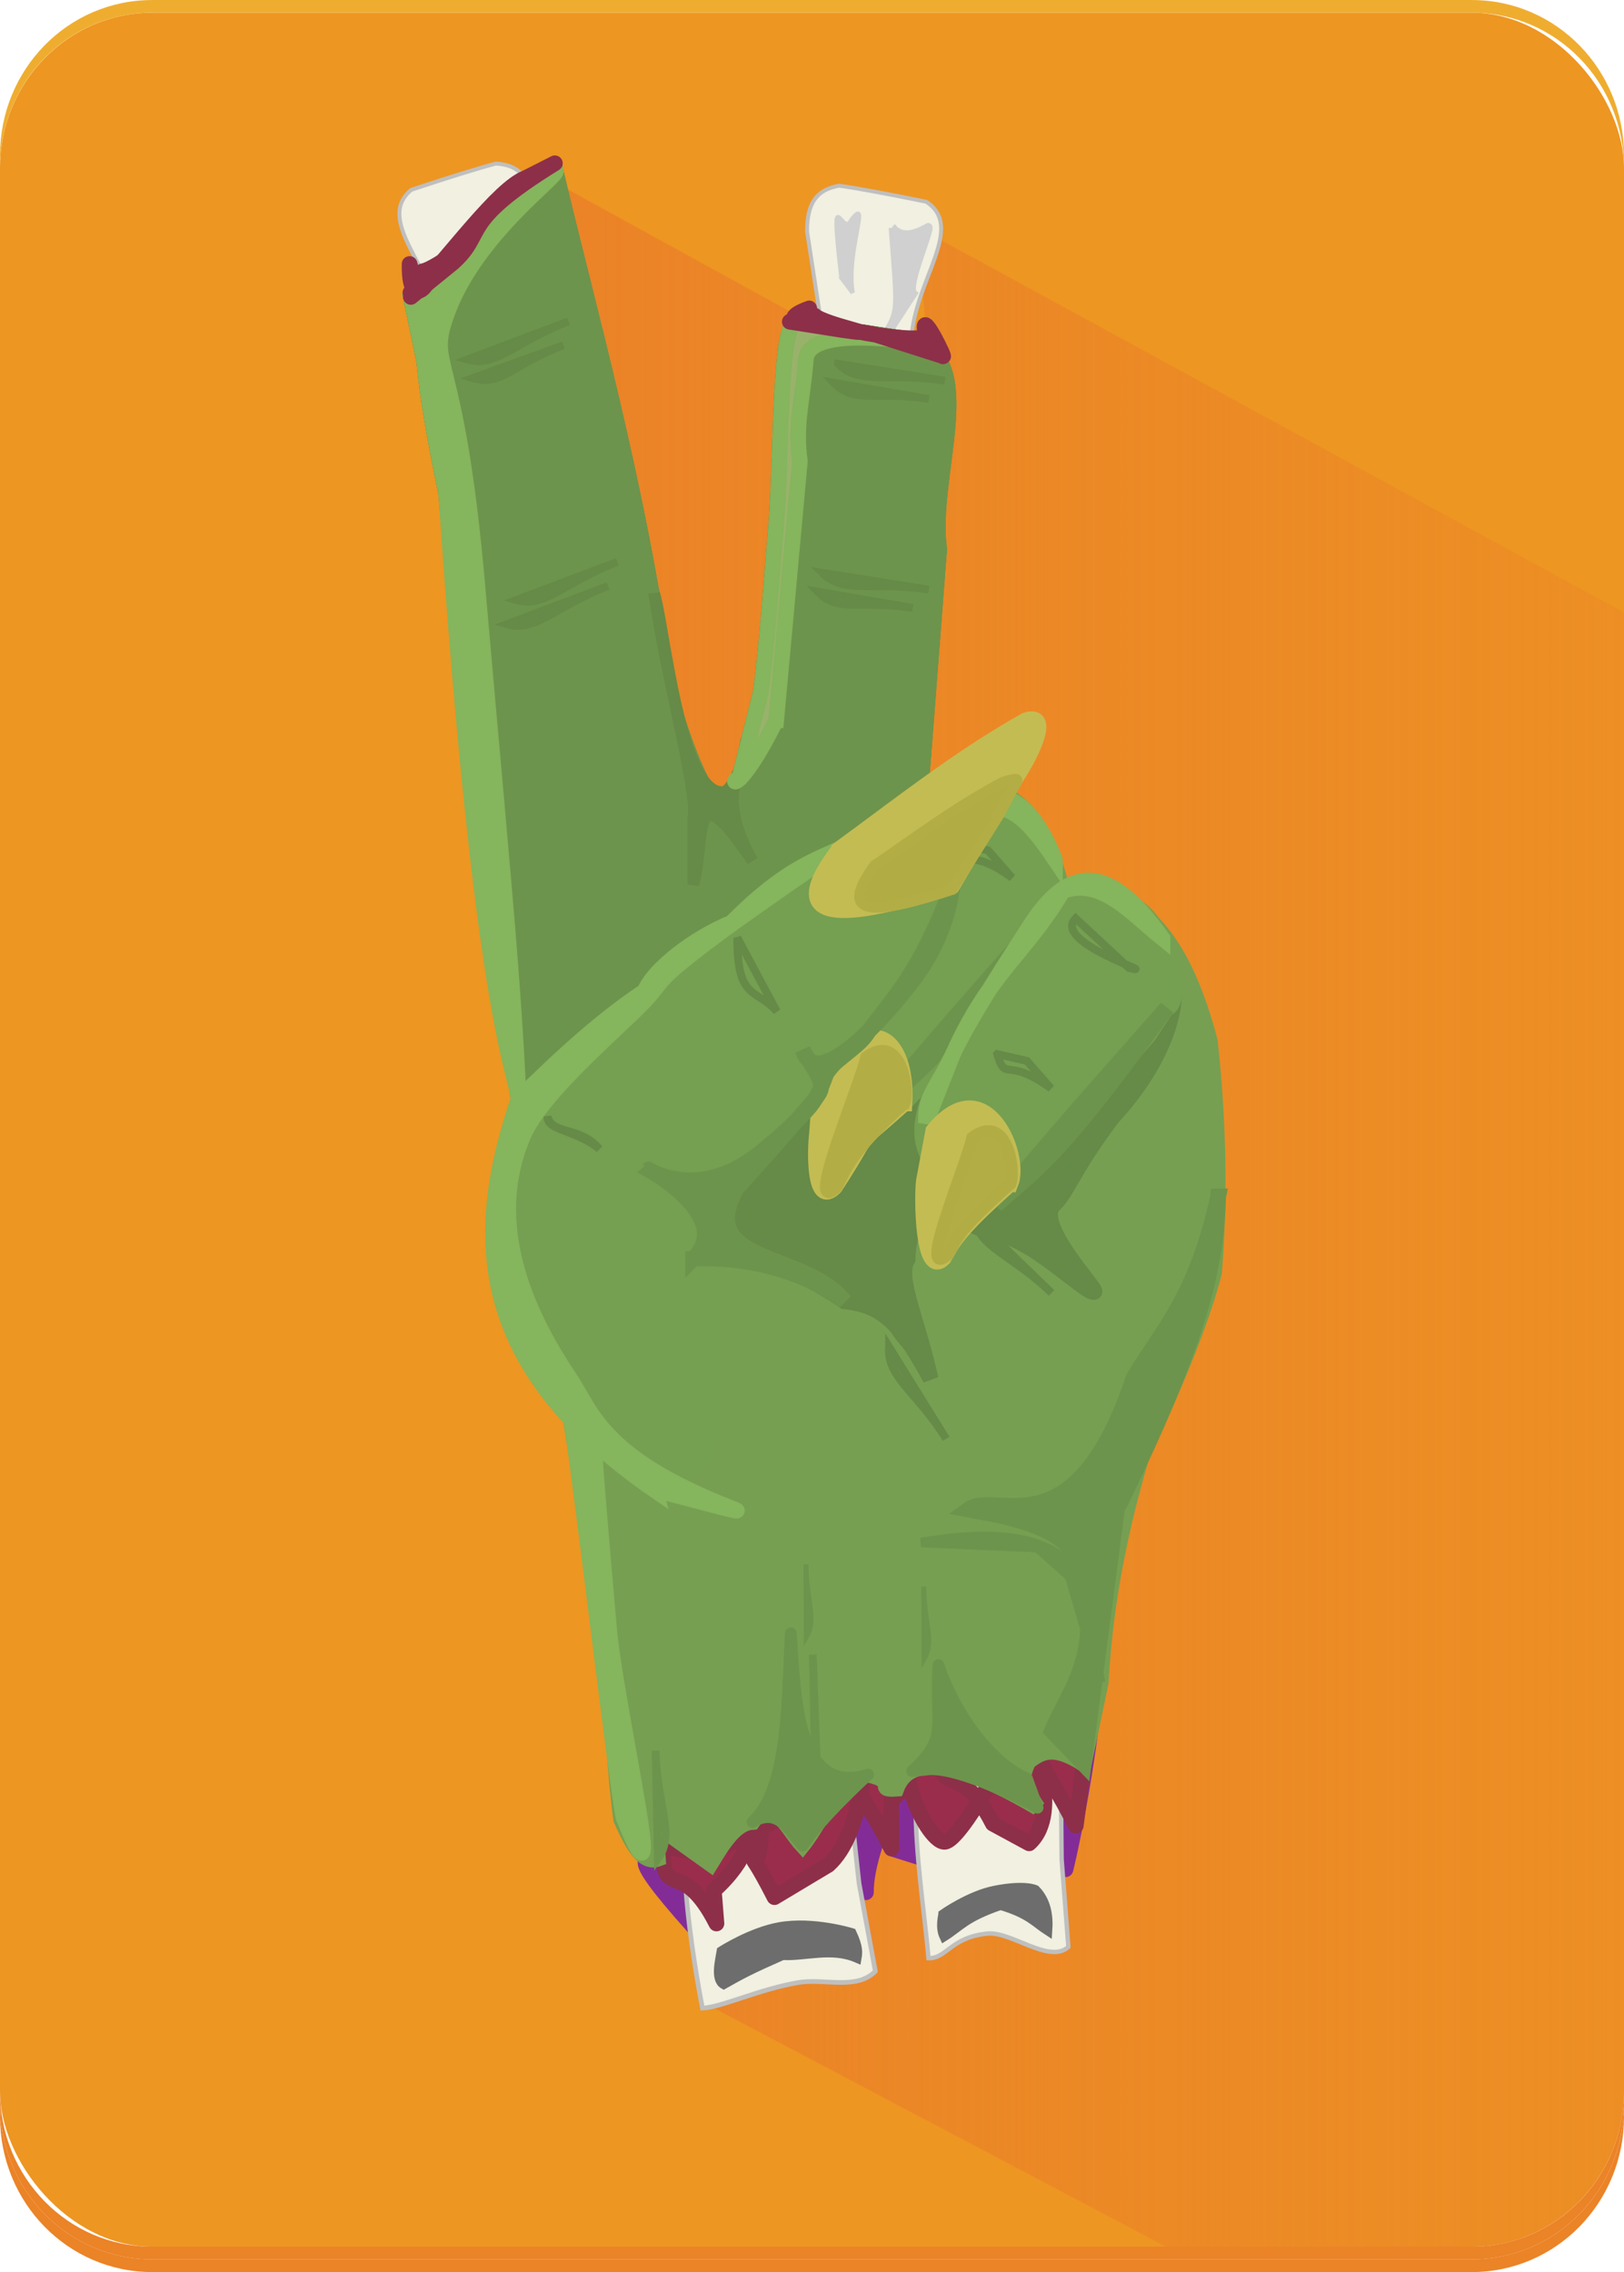 <?xml version="1.0" encoding="UTF-8" standalone="no"?>
<!-- Created with Inkscape (http://www.inkscape.org/) -->

<svg
   xmlns:dc="http://purl.org/dc/elements/1.1/"
   xmlns:cc="http://creativecommons.org/ns#"
   xmlns:rdf="http://www.w3.org/1999/02/22-rdf-syntax-ns#"
   xmlns:svg="http://www.w3.org/2000/svg"
   xmlns="http://www.w3.org/2000/svg"
   xmlns:xlink="http://www.w3.org/1999/xlink"
   xmlns:sodipodi="http://sodipodi.sourceforge.net/DTD/sodipodi-0.dtd"
   xmlns:inkscape="http://www.inkscape.org/namespaces/inkscape"
   width="36.124mm"
   height="50.518mm"
   viewBox="0 0 128 179"
   id="svg2"
   version="1.1"
   inkscape:version="0.91 r13725"
   sodipodi:docname="oranger_hand.svg">
  <defs
     id="defs4">
    <linearGradient
       inkscape:collect="always"
       xlink:href="#linearGradient8286"
       id="linearGradient8288"
       x1="74.758"
       y1="118.36"
       x2="212.242"
       y2="118.36"
       gradientUnits="userSpaceOnUse"
       gradientTransform="translate(220.714,293.217)" />
    <linearGradient
       inkscape:collect="always"
       id="linearGradient8286">
      <stop
         style="stop-color:#eb8327;stop-opacity:1;"
         offset="0"
         id="stop8282" />
      <stop
         style="stop-color:#eb8327;stop-opacity:0;"
         offset="1"
         id="stop8284" />
    </linearGradient>
  </defs>
  <sodipodi:namedview
     id="base"
     pagecolor="#ffffff"
     bordercolor="#666666"
     borderopacity="1.0"
     inkscape:pageopacity="0.0"
     inkscape:pageshadow="2"
     inkscape:zoom="1.4"
     inkscape:cx="-10.09132"
     inkscape:cy="223.98617"
     inkscape:document-units="px"
     inkscape:current-layer="layer1"
     showgrid="false"
     fit-margin-top="0"
     fit-margin-left="0"
     fit-margin-right="0"
     fit-margin-bottom="0"
     inkscape:window-width="1920"
     inkscape:window-height="1017"
     inkscape:window-x="1912"
     inkscape:window-y="-8"
     inkscape:window-maximized="1" />
  <g
     inkscape:label="Layer 1"
     inkscape:groupmode="layer"
     id="layer1"
     transform="translate(-252.714,-300.219)">
    <rect
       style="display:inline;fill:#ed9622;fill-opacity:1;stroke:none;stroke-width:0.186;stroke-linecap:round;stroke-linejoin:round;stroke-miterlimit:4;stroke-dasharray:none;stroke-opacity:1"
       id="rect7840"
       width="128"
       height="176"
       x="252.714"
       y="301.218"
       ry="12.249"
       rx="12" />
    <path
       style="display:inline;fill:#efad30;fill-opacity:1;stroke:none;stroke-width:0.186;stroke-linecap:round;stroke-linejoin:round;stroke-miterlimit:4;stroke-dasharray:none;stroke-opacity:1"
       d="m 264.714,300.219 c -6.648,0 -12,5.462 -12,12.248 l 0,1 c 0,-6.786 5.352,-12.25 12,-12.25 l 104,0 c 6.648,0 12,5.464 12,12.25 l 0,-1 c 0,-6.786 -5.352,-12.248 -12,-12.248 z"
       id="rect7842"
       inkscape:connector-curvature="0" />
    <path
       style="display:inline;fill:#eb8327;fill-opacity:1;stroke:none;stroke-width:0.186;stroke-linecap:round;stroke-linejoin:round;stroke-miterlimit:4;stroke-dasharray:none;stroke-opacity:1"
       d="m 252.714,464.969 0,1 c 0,6.786 5.352,12.25 12,12.25 l 104,0 c 6.648,0 12,-5.464 12,-12.25 l 0,-1 c 0,6.786 -5.352,12.248 -12,12.248 l -104,0 c -6.648,0 -12,-5.462 -12,-12.248 z"
       id="rect7849"
       inkscape:connector-curvature="0" />
    <path
       id="path7870"
       d="m 252.714,465.969 0,1 c 0,6.786 5.352,12.25 12,12.25 l 104,0 c 6.648,0 12,-5.464 12,-12.25 l 0,-1 c 0,6.786 -5.352,12.248 -12,12.248 l -104,0 c -6.648,0 -12,-5.462 -12,-12.248 z"
       style="display:inline;fill:#eb8327;fill-opacity:1;stroke:none;stroke-width:0.186;stroke-linecap:round;stroke-linejoin:round;stroke-miterlimit:4;stroke-dasharray:none;stroke-opacity:1"
       inkscape:connector-curvature="0" />
    <path
       style="display:inline;fill:url(#linearGradient8288);fill-opacity:1;stroke:none;stroke-width:0.649;stroke-linecap:butt;stroke-linejoin:miter;stroke-miterlimit:4;stroke-dasharray:none;stroke-opacity:1"
       d="m 295.472,314.047 12.816,144.004 36.324,19.166 24.102,0 c 6.648,0 12,-5.462 12,-12.248 l 0,-116.502 -55.725,-30.363 1.137,12.781 z"
       id="path1504-7-5-5"
       inkscape:connector-curvature="0" />
    <g
       style="display:inline"
       transform="matrix(1.237,0,0,1.237,234.554,295.853)"
       id="g1590-8">
      <path
         sodipodi:nodetypes="ccccc"
         inkscape:connector-curvature="0"
         id="path1276-1-9-6-7-0-0-1"
         d="m 56.601,121.91 c -2.292,-4.499 -1.28,-0.711 -1.208,-4.774 0.22,0.663 13.879,4.495 14.372,2.796 0.486,-0.473 -10.905,2.909 -10.872,6.335 -4.926,-5.517 -2.529,-4.003 -2.291,-4.357 z"
         style="fill:#832c98;fill-opacity:1;stroke:#832c98;stroke-width:1px;stroke-linecap:butt;stroke-linejoin:round;stroke-opacity:1" />
      <path
         sodipodi:nodetypes="ccccc"
         inkscape:connector-curvature="0"
         id="path1276-1-9-6-7-4-1-7"
         d="m 80.111,116.803 c -2.292,-4.499 -1.768,5.743 -1.696,1.679 0.22,0.663 5.252,-4.904 5.745,-6.603 0.486,-0.473 -0.693,7.041 -1.589,10.7 z"
         style="fill:#832c98;fill-opacity:1;stroke:#832c98;stroke-width:1px;stroke-linecap:butt;stroke-linejoin:round;stroke-opacity:1" />
      <path
         sodipodi:nodetypes="ccccc"
         inkscape:connector-curvature="0"
         id="path1276-1-9-6-7-6-9-9"
         d="m 71.487,121.255 c -2.292,-4.499 -1.914,-2.064 -1.842,-6.128 0.22,0.663 5.926,0.482 6.419,-1.217 0.486,-0.473 -1.565,4.879 -1.533,8.305 z"
         style="fill:#832c98;fill-opacity:1;stroke:#832c98;stroke-width:1px;stroke-linecap:butt;stroke-linejoin:round;stroke-opacity:1" />
      <path
         sodipodi:nodetypes="ccccc"
         inkscape:connector-curvature="0"
         id="path1276-1-9-6-7-7-8"
         d="m 68.561,121.915 c -2.292,-4.499 -1.914,-2.064 -1.842,-6.128 0.22,0.663 5.926,0.482 6.419,-1.217 0.486,-0.473 -3.317,6.046 -3.284,9.473 z"
         style="fill:#832c98;fill-opacity:1;stroke:#832c98;stroke-width:1px;stroke-linecap:butt;stroke-linejoin:round;stroke-opacity:1" />
      <path
         style="fill:#f1f0e1;fill-opacity:1;stroke:#f1f0e1;stroke-width:0.5;stroke-linecap:butt;stroke-linejoin:miter;stroke-miterlimit:4;stroke-dasharray:none;stroke-opacity:1"
         d="m 69.278,128.236 -0.836,-4.929 c -0.235,-2.125 -0.806,-9.805 -1.961,-9.88 -1.082,0.285 -3.115,1.64 -5.695,2.496 -2.317,1.93 -1.047,10.644 -0.394,14.387 1.033,-0.065 2.847,-1.046 4.914,-1.438 1.352,-0.256 2.989,0.448 3.972,-0.635 z"
         id="path1440-6-34"
         inkscape:connector-curvature="0"
         sodipodi:nodetypes="cccccsc" />
      <path
         sodipodi:nodetypes="cccccsc"
         inkscape:connector-curvature="0"
         id="path1242-0-2-5-45"
         d="m 70.456,129.077 -1.036,-5.581 c -0.291,-2.407 -0.999,-11.101 -2.432,-11.186 -1.341,0.323 -3.862,1.857 -7.062,2.826 -2.873,2.185 -1.299,12.052 -0.489,16.289 1.281,-0.073 3.531,-1.184 6.094,-1.628 1.676,-0.29 3.707,0.507 4.925,-0.719 z"
         style="fill:#f1f0e1;fill-opacity:1;stroke:#bfbfbf;stroke-width:0.296;stroke-linecap:butt;stroke-linejoin:miter;stroke-miterlimit:4;stroke-dasharray:none;stroke-opacity:1" />
      <path
         sodipodi:nodetypes="ccccc"
         inkscape:connector-curvature="0"
         id="path1276-1-9-2-1"
         d="m 60.33,126.033 c -2.292,-4.499 -3.482,-1.117 -3.41,-5.18 0.22,0.663 4.43,0.993 4.922,-0.705 0.954,-0.161 0.498,1.828 -1.679,3.782 z"
         style="fill:#9a2d4c;fill-opacity:1;stroke:#8d2f49;stroke-width:1px;stroke-linecap:butt;stroke-linejoin:round;stroke-opacity:1" />
      <path
         sodipodi:nodetypes="ccccc"
         inkscape:connector-curvature="0"
         id="path1276-1-9-3-2-82"
         d="m 64.027,124.355 c -2.292,-4.499 -0.911,-0.35 -0.839,-4.413 0.169,0.258 5.243,-4.102 5.871,-4.718 0.954,-0.161 0.581,5.118 -1.595,7.072 z"
         style="fill:#9a2d4c;fill-opacity:1;stroke:#8d2f49;stroke-width:1px;stroke-linecap:butt;stroke-linejoin:round;stroke-opacity:1" />
      <path
         sodipodi:nodetypes="cccccsc"
         inkscape:connector-curvature="0"
         id="path1242-0-2-2-4-8"
         d="m 82.754,127.523 -0.43,-5.58 c -0.046,-2.393 0.093,-11.012 -1.18,-11.212 -1.228,0.209 -3.619,1.513 -6.566,2.206 -2.764,1.917 -1.084,11.067 -0.736,15.306 1.152,0.033 1.424,-1.34 3.755,-1.568 1.525,-0.149 3.959,1.957 5.157,0.848 z"
         style="fill:#f1f0e1;fill-opacity:1;stroke:#bfbfbf;stroke-width:0.279;stroke-linecap:butt;stroke-linejoin:miter;stroke-miterlimit:4;stroke-dasharray:none;stroke-opacity:1" />
      <path
         sodipodi:nodetypes="ccccc"
         inkscape:connector-curvature="0"
         id="path1276-1-9-6-0-9"
         d="m 71.487,121.255 c -2.292,-4.499 -1.95,-1.992 -1.878,-6.056 0.22,0.663 4.43,0.993 4.922,-0.705 0.954,-0.161 -0.888,1.755 -3.065,3.709 z"
         style="fill:#9a2d4c;fill-opacity:1;stroke:#8d2f49;stroke-width:1px;stroke-linecap:butt;stroke-linejoin:round;stroke-opacity:1" />
      <path
         sodipodi:nodetypes="ccsccc"
         inkscape:connector-curvature="0"
         id="path1276-1-9-7-2-2"
         d="m 77.941,119.674 c -2.292,-4.499 -3.482,-1.117 -3.41,-5.18 -4.097,-0.641 -0.891,6.448 0.354,6.335 1.034,-0.094 4.345,-6.269 4.569,-7.04 0.954,-0.161 2.979,5.184 0.802,7.138 z"
         style="fill:#9a2d4c;fill-opacity:1;stroke:#8d2f49;stroke-width:1px;stroke-linecap:butt;stroke-linejoin:round;stroke-opacity:1" />
      <path
         sodipodi:nodetypes="ccccc"
         inkscape:connector-curvature="0"
         id="path1276-1-9-6-6-6-75"
         d="m 83.226,119.799 c -2.292,-4.499 -2.388,-3.087 -2.316,-7.15 0.22,0.663 1.803,3.182 2.296,1.483 0.954,-0.161 -1.97,-6.48 0.523,1.749 z"
         style="fill:#9a2d4c;fill-opacity:1;stroke:#8d2f49;stroke-width:1px;stroke-linecap:butt;stroke-linejoin:round;stroke-opacity:1" />
      <path
         sodipodi:nodetypes="cccccc"
         inkscape:connector-curvature="0"
         id="path1242-0-1-0"
         d="m 48.454,22.357 0.196,-5.755 c -0.235,-2.125 -1.219,-2.582 -2.374,-2.656 -1.082,0.285 -2.805,0.815 -5.386,1.67 -2.317,1.93 1.326,4.865 1.979,8.608 1.709,-0.107 3.099,0.872 5.584,-1.867 z"
         style="fill:#f1f0e1;fill-opacity:1;stroke:#bfbfbf;stroke-width:0.25;stroke-linecap:butt;stroke-linejoin:miter;stroke-miterlimit:4;stroke-dasharray:none;stroke-opacity:1" />
      <path
         sodipodi:nodetypes="cccccc"
         inkscape:connector-curvature="0"
         id="path1242-6-4"
         d="M 66.981,23.966 66.105,18.274 c -0.018,-2.138 0.905,-2.708 2.043,-2.919 1.108,0.155 2.882,0.477 5.545,1.021 2.529,1.642 -0.741,4.988 -0.947,8.782 -1.71,0.096 -2.974,1.232 -5.765,-1.194 z"
         style="fill:#f1f0e1;fill-opacity:1;stroke:#bfbfbf;stroke-width:0.25;stroke-linecap:butt;stroke-linejoin:miter;stroke-miterlimit:4;stroke-dasharray:none;stroke-opacity:1" />
      <path
         sodipodi:nodetypes="ccccc"
         inkscape:connector-curvature="0"
         id="path1244-9-7"
         d="m 71.554,18.036 c 0.463,6.184 0.522,5.033 -1.026,7.808 l 2.359,-3.614 c -0.557,-0.448 1.469,-4.79 0.846,-4.195 -0.912,0.485 -1.594,0.621 -2.18,6.34e-4 z"
         style="fill:#d0d0d0;fill-opacity:1;stroke:#d0d0d0;stroke-width:0.5;stroke-linecap:butt;stroke-linejoin:miter;stroke-miterlimit:4;stroke-dasharray:none;stroke-opacity:1" />
      <path
         sodipodi:nodetypes="cccccccccccccccccccccccccsccccc"
         inkscape:connector-curvature="0"
         id="path4907-6-9"
         d="m 43.539,20.262 -2.679,2.177 0.856,4.1 c 0.197,2.117 0.576,4.425 1.395,8.408 2.238,26.926 6.546,48.909 10.513,75.547 0.114,2.871 0.212,5.725 0.633,8.903 0.67,1.506 1.364,2.868 2.344,2.512 l -0.167,-2.177 3.517,2.512 c 0.792,-1.296 1.579,-2.614 2.679,-2.679 1.295,-1.844 2.179,0.425 3.182,1.507 1.42,-1.778 3.047,-5.831 4.186,-4.521 2.022,0.459 0.336,1 1.798,0.898 1.096,-2.908 5.767,-0.699 8.997,1.209 -0.814,-1.28 -1.241,-1.621 -0.58,-2.945 0.765,-0.555 1.52,-1.125 3.517,0.167 l 1.083,-5.183 c 0.311,-5.544 1.35,-10.12 2.602,-14.41 2.555,-5.423 3.959,-9.12 4.619,-11.702 C 92.41,79.979 92.337,75.07 91.767,69.83 90.219,64.019 87.705,59.817 82.39,60.285 80.284,51.977 76.643,54.026 73.347,53.754 L 74.519,38.515 C 73.861,33.772 77.225,26.411 72.746,25.159 l -7.339,-1.094 c -1.09,0.002 -0.928,8.743 -1.257,12.763 -0.221,2.699 -0.647,8.495 -1.01,10.876 l -1.348,5.38 C 60.965,55.854 59.706,55.823 57.103,47.056 55.318,34.183 52.134,23.171 50.07,14.401 48.148,15.175 48.409,13.594 43.539,20.262 Z"
         style="fill:#769f52;fill-opacity:1;fill-rule:evenodd;stroke:#769f52;stroke-width:1px;stroke-linecap:butt;stroke-linejoin:miter;stroke-opacity:1" />
      <path
         style="fill:#668a47;fill-opacity:1;fill-rule:evenodd;stroke:#668a47;stroke-width:1px;stroke-linecap:butt;stroke-linejoin:miter;stroke-opacity:1"
         d="m 43.539,20.262 -2.679,2.177 0.856,4.1 c 0.197,2.117 0.576,4.425 1.395,8.408 2.238,26.926 0.648,11.928 4.615,38.566 4.958,7.034 15.504,-9.08 25.621,-19.76 L 74.519,38.515 C 73.861,33.772 77.225,26.411 72.746,25.159 l -7.339,-1.094 c -1.09,0.002 -0.928,8.743 -1.257,12.763 -0.221,2.699 -0.647,8.495 -1.01,10.876 l -1.348,5.38 C 60.965,55.854 59.706,55.823 57.103,47.056 55.318,34.183 52.134,23.171 50.07,14.401 48.148,15.175 48.409,13.594 43.539,20.262 Z"
         id="path4558-5-41"
         inkscape:connector-curvature="0"
         sodipodi:nodetypes="cccccccccsccccc" />
      <path
         style="fill:#6d944c;fill-opacity:1;fill-rule:evenodd;stroke:#6d944c;stroke-width:1px;stroke-linecap:butt;stroke-linejoin:miter;stroke-opacity:1"
         d="m 43.539,20.262 -2.679,2.177 0.856,4.1 c 0.197,2.117 0.576,4.425 1.395,8.408 3.402,31.223 1.193,12.06 4.615,38.566 1.321,9.682 21.64,-9.471 25.621,-19.76 L 74.519,38.515 C 73.861,33.772 77.225,26.411 72.746,25.159 l -7.339,-1.094 c -1.09,0.002 -0.928,8.743 -1.257,12.763 -0.221,2.699 -0.647,8.495 -1.01,10.876 l -1.348,5.38 C 60.965,55.854 59.706,55.823 57.103,47.056 55.318,34.183 52.134,23.171 50.07,14.401 48.148,15.175 48.409,13.594 43.539,20.262 Z"
         id="path4550-1-5"
         inkscape:connector-curvature="0"
         sodipodi:nodetypes="cccccccccsccccc" />
      <path
         sodipodi:nodetypes="cccccccsscccc"
         inkscape:connector-curvature="0"
         id="path908-0-9"
         d="m 68.49,86.409 c -3.547,-2.441 -5.204,-2.361 -7.536,-3.182 l 0.167,-9.713 7.536,-8.205 6.698,-1.005 13.899,1.507 c 0.598,0.698 0.276,4.59 -3.684,8.875 -2.47,3.254 -2.939,4.853 -3.71,5.537 -1.355,1.204 2.821,5.462 2.548,5.586 -0.49,0.224 -4.32,-3.77 -6.582,-3.706 -3.569,-1.766 -5.215,-1.65 -5.318,1.626 -0.714,1.165 0.59,3.67 1.466,7.618 C 72.015,87.718 70.874,86.656 68.49,86.409 Z"
         style="fill:#668a47;fill-opacity:1;stroke:#668a47;stroke-width:1px;stroke-linecap:butt;stroke-linejoin:miter;stroke-opacity:1" />
      <path
         sodipodi:nodetypes="ccccc"
         inkscape:connector-curvature="0"
         id="path4518-7-5"
         d="m 69.862,75.874 c 3.868,-2.831 7.736,-8.217 11.604,-12.788 0.257,-6.384 -1.538,-9.692 -7.578,-6.631 -4.576,5.13 -5.808,9.425 -8.052,13.972 z"
         style="fill:#759f51;fill-opacity:1;stroke:#759f51;stroke-width:1px;stroke-linecap:butt;stroke-linejoin:miter;stroke-opacity:1" />
      <path
         sodipodi:nodetypes="cccc"
         inkscape:connector-curvature="0"
         id="path4588-1-5-5-8-4-6-3"
         d="m 75.742,57.255 1.889,0.43 1.536,1.749 c -2.863,-2.095 -2.863,-0.326 -3.425,-2.179 z"
         style="fill:none;stroke:#668a47;stroke-width:0.5;stroke-linecap:butt;stroke-linejoin:miter;stroke-miterlimit:4;stroke-dasharray:none;stroke-opacity:1" />
      <path
         sodipodi:nodetypes="ccccssc"
         inkscape:connector-curvature="0"
         id="path1060-3-7-0"
         d="m 81.895,58.268 c -2.018,-2.987 -3.213,-3.923 -5.653,-3.014 -2.344,3.988 -4.633,5.142 -6.977,10.352 l -1.731,4.384 c -0.087,-1.704 0.674,-2.122 1.731,-4.384 1.057,-2.262 3.75,-6.369 4.848,-8.084 2.196,-3.429 5.304,-5.425 7.782,0.746 z"
         style="fill:none;stroke:#85b55c;stroke-width:1px;stroke-linecap:butt;stroke-linejoin:miter;stroke-opacity:1" />
      <path
         sodipodi:nodetypes="ccc"
         inkscape:connector-curvature="0"
         id="path1043-1-2"
         d="m 81.552,61.457 c -7.248,10.043 -8.372,10.264 -10.885,12.559 3.279,-3.948 5.851,-6.856 10.885,-12.559 z"
         style="fill:none;stroke:#6d944c;stroke-width:1px;stroke-linecap:butt;stroke-linejoin:miter;stroke-opacity:1" />
      <path
         sodipodi:nodetypes="ccccc"
         inkscape:connector-curvature="0"
         id="path4514-1-7-4-5"
         d="m 72.311,73.805 c 0.232,-4.244 -2.318,-6.358 -5.351,-1.037 l -0.225,2.998 c -0.13,1.022 -0.212,4.727 1.142,3.37 2.693,-4.117 0.787,-2.108 4.434,-5.331 z"
         style="fill:#c3bc53;fill-opacity:1;stroke:#c3bc53;stroke-width:1px;stroke-linecap:butt;stroke-linejoin:miter;stroke-opacity:1" />
      <path
         sodipodi:nodetypes="cccccccccc"
         inkscape:connector-curvature="0"
         id="path3699-7-6"
         d="M 56.433,98.466 C 44.717,90.416 44.841,82.007 47.726,73.514 c 2.679,-2.655 5.359,-5.098 8.038,-6.866 0.587,-1.416 3.156,-3.383 5.526,-4.354 3.133,-3.161 5.066,-4.638 6.866,-4.689 l 7.201,2.344 c -0.393,3.423 -2.458,6.568 -5.526,9.545 -3.303,4.374 -5.778,7.091 -8.205,9.713 -1.377,1.394 -1.042,7.925 -1.172,13.062 0.545,4.489 -1.471,5.685 -4.019,6.196 z"
         style="fill:#759f51;fill-opacity:1;stroke:none;stroke-width:1px;stroke-linecap:butt;stroke-linejoin:miter;stroke-opacity:0.984" />
      <path
         sodipodi:nodetypes="cccccc"
         inkscape:connector-curvature="0"
         id="path4516-6-4"
         d="m 89.028,67.726 c 1.658,-0.223 -0.889,-11.737 -7.561,-4.64 -3.71,4.973 -9.731,10.409 -7.578,14.209 l 2.842,3.789 c 3.067,-3.077 0.766,0.454 11.131,-11.604 z"
         style="fill:#759f51;fill-opacity:1;stroke:#759f51;stroke-width:1px;stroke-linecap:butt;stroke-linejoin:miter;stroke-opacity:1" />
      <path
         sodipodi:nodetypes="cccccssscc"
         inkscape:connector-curvature="0"
         id="path4552-3-9"
         d="m 43.539,20.262 -2.679,2.177 0.856,4.1 c 0.197,2.117 0.576,4.425 1.395,8.408 2.234,32.868 4.389,36.645 4.615,38.566 0,0 -0.128,-3.221 -0.529,-8.494 C 46.745,59.11 45.805,49.068 45.104,40.948 43.758,25.346 41.816,27.131 43.192,23.413 c 1.884,-5.09 7.361,-8.851 6.878,-9.012 -1.922,0.774 -1.661,-0.808 -6.531,5.861 z"
         style="fill:#85b55c;fill-opacity:1;fill-rule:evenodd;stroke:#85b55c;stroke-width:1px;stroke-linecap:butt;stroke-linejoin:miter;stroke-opacity:1" />
      <path
         style="fill:#6d944c;fill-opacity:1;stroke:#6d944c;stroke-width:1;stroke-linecap:butt;stroke-linejoin:miter;stroke-miterlimit:4;stroke-dasharray:none;stroke-opacity:1"
         d="m 58.856,83.698 c 2.679,-2.655 -2.856,-5.682 -2.856,-5.682 0.007,-0.01 3.081,2.066 6.988,-0.964 0.793,-0.662 1.889,-1.509 3.094,-2.815 0.603,-0.653 0.851,-1.235 1.237,-2.298 0.257,-0.708 1.896,-1.609 2.511,-2.444 1.756,-2.497 3.354,-3.726 5.526,-9.545 -0.196,1.712 -0.811,3.354 -1.76,4.94 -0.949,1.586 -6.707,8.758 -7.76,5.537 1.467,2.417 1.567,2.191 0.232,3.744 -1.335,1.554 -3.23,3.726 -4.444,5.036 -2.732,4.885 4.425,4.022 6.866,7.201 -3.25,-2.476 -7.665,-2.865 -9.634,-2.711 z"
         id="path4568-4-67"
         inkscape:connector-curvature="0"
         sodipodi:nodetypes="cccssccscsccc" />
      <path
         style="fill:#85b55c;fill-opacity:1;stroke:#85b55c;stroke-width:1px;stroke-linecap:butt;stroke-linejoin:miter;stroke-opacity:1"
         d="m 56.433,98.466 c -1.465,-1.006 -2.744,-2.018 -3.856,-3.035 -0.139,-0.127 0.392,5.923 0.926,11.973 0.267,3.025 1.955,11.142 2.14,13.395 0.185,2.253 -1.134,-1.358 -1.199,-1.422 -0.257,-0.255 -3.176,-25.22 -3.413,-25.475 -0.237,-0.255 -0.465,-0.511 -0.683,-0.767 -0.218,-0.256 -0.426,-0.512 -0.625,-0.769 -0.795,-1.027 -1.441,-2.058 -1.956,-3.093 -0.514,-1.035 -0.896,-2.074 -1.165,-3.117 -0.268,-1.043 -0.422,-2.088 -0.48,-3.137 -0.058,-1.049 -0.019,-2.101 0.098,-3.155 0.117,-1.054 0.313,-2.111 0.569,-3.169 0.257,-1.058 0.574,-2.119 0.935,-3.18 2.679,-2.655 5.359,-5.098 8.038,-6.866 0.587,-1.416 3.156,-3.383 5.526,-4.354 3.133,-3.161 5.024,-3.884 6.866,-4.689 0,0 -5.728,3.902 -8.219,5.786 -4.197,3.173 -2.536,2.34 -4.831,4.552 -2.148,2.07 -6.044,5.485 -7.09,7.928 -1.179,2.754 -1.159,5.536 -0.486,8.162 0.673,2.626 1.998,5.096 3.429,7.224 1.431,2.129 1.963,5.089 10.426,8.361 1.559,0.603 -4.615,-1.182 -4.95,-1.155 z"
         id="path4556-3-4"
         inkscape:connector-curvature="0"
         sodipodi:nodetypes="cssssssssssssccccsssssscc" />
      <path
         sodipodi:nodetypes="ccc"
         inkscape:connector-curvature="0"
         id="path4588-9-5"
         d="m 61.664,63.259 2.512,4.689 C 62.929,66.477 61.628,67.294 61.664,63.259 Z"
         style="fill:none;stroke:#668a47;stroke-width:0.5;stroke-linecap:butt;stroke-linejoin:miter;stroke-miterlimit:4;stroke-dasharray:none;stroke-opacity:1" />
      <path
         sodipodi:nodetypes="ccc"
         inkscape:connector-curvature="0"
         id="path4588-8-4-3"
         d="m 49.568,74.644 c -0.041,0.909 1.786,0.818 3.294,2.054 -1.246,-1.47 -2.995,-0.866 -3.294,-2.054 z"
         style="fill:none;stroke:#668a47;stroke-width:0.5;stroke-linecap:butt;stroke-linejoin:miter;stroke-miterlimit:4;stroke-dasharray:none;stroke-opacity:1" />
      <path
         sodipodi:nodetypes="ccc"
         inkscape:connector-curvature="0"
         id="path4588-1-9-8"
         d="m 44.81,27.609 5.777,-2.093 c -3.319,1.253 -3.919,2.635 -5.777,2.093 z"
         style="fill:none;stroke:#668a47;stroke-width:0.5;stroke-linecap:butt;stroke-linejoin:miter;stroke-miterlimit:4;stroke-dasharray:none;stroke-opacity:1" />
      <path
         sodipodi:nodetypes="cccc"
         inkscape:connector-curvature="0"
         id="path4588-1-5-3-6"
         d="m 44.455,26.425 2.741,-1.032 3.706,-1.396 c -3.319,1.253 -4.588,2.97 -6.447,2.428 z"
         style="fill:none;stroke:#668a47;stroke-width:0.5;stroke-linecap:butt;stroke-linejoin:miter;stroke-miterlimit:4;stroke-dasharray:none;stroke-opacity:1" />
      <path
         sodipodi:nodetypes="cccc"
         inkscape:connector-curvature="0"
         id="path4588-1-5-5-4-8"
         d="m 47.57,41.743 2.741,-1.032 3.706,-1.396 c -3.319,1.253 -4.588,2.97 -6.447,2.428 z"
         style="fill:none;stroke:#668a47;stroke-width:0.5;stroke-linecap:butt;stroke-linejoin:miter;stroke-miterlimit:4;stroke-dasharray:none;stroke-opacity:1" />
      <path
         sodipodi:nodetypes="cccc"
         inkscape:connector-curvature="0"
         id="path4588-1-5-53-0-3"
         d="m 46.978,43.282 2.741,-1.032 3.706,-1.396 c -3.319,1.253 -4.588,2.97 -6.447,2.428 z"
         style="fill:none;stroke:#668a47;stroke-width:0.5;stroke-linecap:butt;stroke-linejoin:miter;stroke-miterlimit:4;stroke-dasharray:none;stroke-opacity:1" />
      <path
         sodipodi:nodetypes="cccccsssssc"
         inkscape:connector-curvature="0"
         id="path878-7-2"
         d="m 56.362,41.324 c 0.847,5.68 2.83,12.771 2.5,14.272 l 0,4.27 c 0.778,-3.027 -0.208,-7.418 3.768,-1.507 -2.075,-3.522 -1.001,-5.664 -0.752,-5.864 -0.041,0.177 -0.763,1.511 -1.1,1.491 -0.199,-0.012 -0.389,-0.026 -0.571,-0.116 -0.181,-0.09 -0.354,-0.228 -0.518,-0.407 -0.658,-0.719 -1.185,-2.102 -1.616,-3.694 -0.431,-1.593 -0.766,-3.396 -1.04,-4.954 -0.274,-1.559 -0.486,-2.873 -0.671,-3.49 z"
         style="fill:#668a47;fill-opacity:1;stroke:#668a47;stroke-width:0.75;stroke-linecap:butt;stroke-linejoin:miter;stroke-miterlimit:4;stroke-dasharray:none;stroke-opacity:1" />
      <path
         inkscape:connector-curvature="0"
         id="path880-5-9"
         d="m 62.232,50.689 -0.355,1.806 z"
         style="fill:none;stroke:#668a47;stroke-width:0.75;stroke-linecap:round;stroke-linejoin:round;stroke-miterlimit:4;stroke-dasharray:none;stroke-opacity:1" />
      <path
         sodipodi:nodetypes="ccsccscccc"
         inkscape:connector-curvature="0"
         id="path4554-5-3"
         d="m 64.137,49.4 1.507,-16.495 c -0.329,-2.372 0.18,-3.891 0.379,-6.48 0.199,-2.59 8.963,-0.64 6.724,-1.266 l -7.339,-1.094 c -1.09,0.002 -0.928,8.743 -1.257,12.763 -0.221,2.699 -0.647,8.495 -1.01,10.876 l -0.674,2.69 -0.674,2.69 c -0.739,0.249 -0.053,1.128 2.344,-3.684 z"
         style="fill:#99b26b;fill-opacity:1;fill-rule:evenodd;stroke:#85b55c;stroke-width:1px;stroke-linecap:butt;stroke-linejoin:miter;stroke-opacity:1" />
      <path
         sodipodi:nodetypes="ccc"
         inkscape:connector-curvature="0"
         id="path4588-1-8-8-14"
         d="m 67.806,27.903 6.057,1.038 c -3.504,-0.552 -4.709,0.352 -6.057,-1.038 z"
         style="fill:none;stroke:#668a47;stroke-width:0.5;stroke-linecap:butt;stroke-linejoin:miter;stroke-miterlimit:4;stroke-dasharray:none;stroke-opacity:1" />
      <path
         sodipodi:nodetypes="cccc"
         inkscape:connector-curvature="0"
         id="path4588-1-5-2-0-9"
         d="m 68.083,26.699 2.893,0.458 3.911,0.62 c -3.504,-0.552 -5.457,0.312 -6.804,-1.078 z"
         style="fill:none;stroke:#668a47;stroke-width:0.5;stroke-linecap:butt;stroke-linejoin:miter;stroke-miterlimit:4;stroke-dasharray:none;stroke-opacity:1" />
      <path
         sodipodi:nodetypes="ccc"
         inkscape:connector-curvature="0"
         id="path4588-1-7-9-2"
         d="m 66.782,41.212 6.057,1.035 c -3.504,-0.55 -4.709,0.355 -6.057,-1.035 z"
         style="fill:none;stroke:#668a47;stroke-width:0.5;stroke-linecap:butt;stroke-linejoin:miter;stroke-miterlimit:4;stroke-dasharray:none;stroke-opacity:1" />
      <path
         sodipodi:nodetypes="cccc"
         inkscape:connector-curvature="0"
         id="path4588-1-5-0-8-3"
         d="m 67.058,40.007 2.894,0.457 3.911,0.618 c -3.504,-0.55 -5.457,0.315 -6.805,-1.075 z"
         style="fill:none;stroke:#668a47;stroke-width:0.5;stroke-linecap:butt;stroke-linejoin:miter;stroke-miterlimit:4;stroke-dasharray:none;stroke-opacity:1" />
      <path
         sodipodi:nodetypes="cccccccc"
         inkscape:connector-curvature="0"
         id="path919-9-02"
         d="m 92.301,79.722 c -1.435,6.541 -3.652,8.607 -5.388,11.545 -3.789,11.367 -8.704,7.077 -10.539,8.407 1.204,0.236 5.86,0.836 6.749,2.96 2.199,5.903 -0.25,8.323 -1.421,11.131 l 2.026,2.116 2.119,-16.207 c 5.492,-11.212 6.309,-15.556 6.453,-19.952 z"
         style="fill:#6d944c;fill-opacity:1;stroke:#6d944c;stroke-width:1px;stroke-linecap:butt;stroke-linejoin:miter;stroke-opacity:1" />
      <path
         sodipodi:nodetypes="cccc"
         inkscape:connector-curvature="0"
         id="path4588-1-5-53-5-3-2"
         d="m 71.46,87.196 1.07,1.765 1.446,2.386 C 72.678,89.211 71.103,88.451 71.46,87.196 Z"
         style="fill:none;stroke:#668a47;stroke-width:0.381;stroke-linecap:butt;stroke-linejoin:miter;stroke-miterlimit:4;stroke-dasharray:none;stroke-opacity:1" />
      <path
         sodipodi:nodetypes="cccc"
         inkscape:connector-curvature="0"
         id="path4588-1-5-53-9-9-07"
         d="m 76.73,81.084 2.106,2.036 2.847,2.753 c -2.552,-2.464 -4.647,-2.877 -4.952,-4.789 z"
         style="fill:none;stroke:#668a47;stroke-width:0.5;stroke-linecap:butt;stroke-linejoin:miter;stroke-miterlimit:4;stroke-dasharray:none;stroke-opacity:1" />
      <path
         sodipodi:nodetypes="cccc"
         inkscape:connector-curvature="0"
         id="path4588-1-5-53-4-4-1"
         d="m 71.333,89.314 1.545,2.489 2.089,3.364 C 73.094,92.155 71.163,91.243 71.333,89.314 Z"
         style="fill:none;stroke:#668a47;stroke-width:0.5;stroke-linecap:butt;stroke-linejoin:miter;stroke-miterlimit:4;stroke-dasharray:none;stroke-opacity:1" />
      <path
         sodipodi:nodetypes="ccccc"
         inkscape:connector-curvature="0"
         id="path4588-1-5-53-4-0-4-7"
         d="m 82.831,103.927 -2.068,-1.834 -7.39,-0.323 c 12.804,-2.218 10.646,5.639 11.439,8.929 z"
         style="fill:none;stroke:#6d944c;stroke-width:0.604;stroke-linecap:butt;stroke-linejoin:miter;stroke-miterlimit:4;stroke-dasharray:none;stroke-opacity:1" />
      <path
         sodipodi:nodetypes="cccccc"
         inkscape:connector-curvature="0"
         id="path978-4-5"
         d="m 62.629,119.565 0,0 c 2.361,-2.155 2.202,-8.042 2.443,-12.015 0.26,3.891 0.341,10.445 4.926,9.001 0,0 -2.972,2.698 -4.186,4.521 -0.867,-1.005 -1.564,-2.453 -3.182,-1.507 z"
         style="fill:#6d944c;fill-opacity:1;stroke:#6d944c;stroke-width:0.75;stroke-linecap:round;stroke-linejoin:round;stroke-miterlimit:4;stroke-dasharray:none;stroke-opacity:1" />
      <path
         sodipodi:nodetypes="cccccc"
         inkscape:connector-curvature="0"
         id="path978-2-7-4"
         d="m 73.927,116.206 -1.125,0.118 c 2.361,-2.155 1.433,-2.773 1.673,-6.746 1.016,3.059 3.291,6.206 5.636,7.225 0,0 0,0 0.682,1.855 -0.983,-0.526 -4.805,-2.512 -6.866,-2.453 z"
         style="fill:#6d944c;fill-opacity:1;stroke:#6d944c;stroke-width:0.75;stroke-linecap:round;stroke-linejoin:round;stroke-miterlimit:4;stroke-dasharray:none;stroke-opacity:1" />
      <path
         sodipodi:nodetypes="cccc"
         inkscape:connector-curvature="0"
         id="path4588-1-5-53-4-7-8-7"
         d="m 56.601,121.91 -0.062,-2.929 -0.084,-3.959 c 0.078,3.546 1.275,5.315 0.146,6.888 z"
         style="fill:none;stroke:#6d944c;stroke-width:0.5;stroke-linecap:butt;stroke-linejoin:miter;stroke-miterlimit:4;stroke-dasharray:none;stroke-opacity:1" />
      <path
         sodipodi:nodetypes="cccc"
         inkscape:connector-curvature="0"
         id="path4588-1-5-53-4-8-6-3"
         d="m 66.719,115.787 -0.108,-2.927 -0.146,-3.957 c 0.134,3.545 0.04,5.587 0.254,6.885 z"
         style="fill:none;stroke:#6d944c;stroke-width:0.5;stroke-linecap:butt;stroke-linejoin:miter;stroke-miterlimit:4;stroke-dasharray:none;stroke-opacity:1" />
      <path
         sodipodi:nodetypes="cccc"
         inkscape:connector-curvature="0"
         id="path4588-1-5-53-4-5-3-1"
         d="m 66.053,107.786 -0.007,-1.968 -0.01,-2.66 c 0.011,2.383 0.701,3.439 0.017,4.628 z"
         style="fill:none;stroke:#6d944c;stroke-width:0.316;stroke-linecap:butt;stroke-linejoin:miter;stroke-miterlimit:4;stroke-dasharray:none;stroke-opacity:1" />
      <path
         sodipodi:nodetypes="cccc"
         inkscape:connector-curvature="0"
         id="path4588-1-5-53-4-5-0-8-2"
         d="m 73.555,109.194 -0.007,-1.968 -0.01,-2.66 c 0.011,2.383 0.701,3.439 0.017,4.628 z"
         style="fill:none;stroke:#6d944c;stroke-width:0.316;stroke-linecap:butt;stroke-linejoin:miter;stroke-miterlimit:4;stroke-dasharray:none;stroke-opacity:1" />
      <path
         sodipodi:nodetypes="ccc"
         inkscape:connector-curvature="0"
         id="path1043-4-2-9"
         d="m 89.028,67.726 c -7.248,10.043 -8.372,10.264 -10.885,12.559 3.279,-3.948 5.851,-6.856 10.885,-12.559 z"
         style="fill:none;stroke:#6d944c;stroke-width:1px;stroke-linecap:butt;stroke-linejoin:miter;stroke-opacity:1" />
      <path
         sodipodi:nodetypes="ccccssc"
         inkscape:connector-curvature="0"
         id="path1060-5-4"
         d="m 88.753,63.299 c -2.018,-1.625 -3.923,-3.923 -6.363,-3.014 -2.344,3.988 -4.633,5.142 -6.977,10.352 l -1.731,4.384 c -0.087,-1.704 0.674,-2.122 1.731,-4.384 1.057,-2.262 3.75,-6.369 4.848,-8.084 2.196,-3.429 4.712,-4.655 8.492,0.746 z"
         style="fill:none;stroke:#85b55c;stroke-width:1px;stroke-linecap:butt;stroke-linejoin:miter;stroke-opacity:1" />
      <path
         sodipodi:nodetypes="cccc"
         inkscape:connector-curvature="0"
         id="path4588-1-5-5-7-1-4"
         d="m 86.621,65.18 0,0 -3.407,-3.159 c -1.555,1.559 5.59,3.659 3.407,3.159 z"
         style="fill:none;stroke:#668a47;stroke-width:0.5;stroke-linecap:butt;stroke-linejoin:miter;stroke-miterlimit:4;stroke-dasharray:none;stroke-opacity:1" />
      <path
         sodipodi:nodetypes="cccc"
         inkscape:connector-curvature="0"
         id="path4588-1-5-5-8-48-4"
         d="m 78.219,70.665 1.889,0.43 1.536,1.749 c -2.863,-2.095 -2.863,-0.326 -3.425,-2.179 z"
         style="fill:none;stroke:#668a47;stroke-width:0.5;stroke-linecap:butt;stroke-linejoin:miter;stroke-miterlimit:4;stroke-dasharray:none;stroke-opacity:1" />
      <path
         sodipodi:nodetypes="ccccc"
         inkscape:connector-curvature="0"
         id="path4514-1-6-9"
         d="M 79.072,78.918 C 79.809,77.101 77.447,71.509 74.147,75.546 l -0.602,3.207 c -0.13,1.022 -0.094,6.267 1.26,4.91 0.516,-0.852 0.619,-1.522 4.266,-4.745 z"
         style="fill:#c3bc53;fill-opacity:1;stroke:#c3bc53;stroke-width:1px;stroke-linecap:butt;stroke-linejoin:miter;stroke-opacity:1" />
      <path
         sodipodi:nodetypes="ccccc"
         inkscape:connector-curvature="0"
         id="path4514-5-2"
         d="m 68.156,57.606 c -3.774,4.898 0.315,4.553 7.201,2.344 l 4.145,-7.033 c 0.587,-0.846 2.372,-4.095 0.544,-3.517 -4.29,2.408 -8.016,5.38 -11.89,8.205 z"
         style="fill:#c3bc53;fill-opacity:1;stroke:#c3bc53;stroke-width:1px;stroke-linecap:butt;stroke-linejoin:miter;stroke-opacity:1" />
      <path
         sodipodi:nodetypes="cccscc"
         inkscape:connector-curvature="0"
         id="path4514-7-3-5"
         d="m 70.384,58.664 c -2.494,3.46 0.256,3.053 4.972,1.523 l 2.862,-4.568 c 0.203,-0.275 0.885,-1.705 1.198,-2.199 0.263,-0.414 -0.191,-0.272 -0.822,-0.085 -2.962,1.564 -5.535,3.495 -8.209,5.329 z"
         style="fill:#b2ac45;fill-opacity:1;stroke:#b3ad46;stroke-width:0.67px;stroke-linecap:butt;stroke-linejoin:miter;stroke-opacity:1" />
      <path
         sodipodi:nodetypes="cccc"
         inkscape:connector-curvature="0"
         id="path4514-1-0-5-5"
         d="m 79.072,78.918 c 0.332,-0.923 -0.237,-4.56 -2.436,-2.946 -0.495,2.062 -3.621,9.31 -1.532,7.436 0.516,-0.852 0.321,-1.266 3.968,-4.49 z"
         style="fill:#b3ad46;fill-opacity:1;stroke:#b2ac45;stroke-width:0.75;stroke-linecap:butt;stroke-linejoin:miter;stroke-miterlimit:4;stroke-dasharray:none;stroke-opacity:1" />
      <path
         sodipodi:nodetypes="cccc"
         inkscape:connector-curvature="0"
         id="path4514-1-0-2-2-9"
         d="m 72.311,73.805 c 0.332,-0.923 -0.237,-4.56 -2.436,-2.946 -0.495,2.062 -4.005,10.198 -1.917,8.324 0.516,-0.852 0.706,-2.154 4.353,-5.378 z"
         style="fill:#b3ad46;fill-opacity:1;stroke:#b3ad46;stroke-width:0.75;stroke-linecap:butt;stroke-linejoin:miter;stroke-miterlimit:4;stroke-dasharray:none;stroke-opacity:1" />
      <path
         sodipodi:nodetypes="cccc"
         inkscape:connector-curvature="0"
         id="path1244-6-3-76"
         d="m 68.297,21.23 0.71,0.944 c -0.452,-2.517 1.193,-6.331 -0.096,-4.605 -0.583,1.191 -1.375,-2.963 -0.613,3.66 z"
         style="fill:#d0d0d0;fill-opacity:1;stroke:#d0d0d0;stroke-width:0.279;stroke-linecap:butt;stroke-linejoin:miter;stroke-miterlimit:4;stroke-dasharray:none;stroke-opacity:1" />
      <path
         sodipodi:nodetypes="ccccc"
         inkscape:connector-curvature="0"
         id="path1276-7-8"
         d="m 40.86,22.439 c 2.451,-2.529 5.565,-6.917 7.352,-7.588 l 1.822,-0.924 c -6.233,3.853 -4.317,4.382 -6.494,6.335 z"
         style="fill:#581c55;fill-opacity:1;stroke:#8d2f49;stroke-width:1px;stroke-linecap:butt;stroke-linejoin:round;stroke-opacity:1" />
      <path
         sodipodi:nodetypes="ccccc"
         inkscape:connector-curvature="0"
         id="path1276-1-5-48"
         d="m 40.833,22.166 c 2.451,-2.529 -0.126,2.24 -0.054,-1.824 0.22,0.663 0.344,2.161 0.837,0.462 0.954,-0.161 4.073,-2.769 1.896,-0.815 z"
         style="fill:#9a2d4c;fill-opacity:1;stroke:#8d2f49;stroke-width:1px;stroke-linecap:butt;stroke-linejoin:round;stroke-opacity:1" />
      <path
         sodipodi:nodetypes="ccccc"
         inkscape:connector-curvature="0"
         id="path1276-1-3-0-3"
         d="m 65.004,24.018 c 3.512,0.259 -1.781,0.245 1.238,-0.846 -0.368,0.594 0.514,0.464 0.309,0.446 0.735,0.629 4.737,1.351 1.841,0.933 z"
         style="fill:#9a2d4c;fill-opacity:1;stroke:#8d2f49;stroke-width:1px;stroke-linecap:butt;stroke-linejoin:round;stroke-opacity:1" />
      <path
         sodipodi:nodetypes="ccccc"
         inkscape:connector-curvature="0"
         id="path1276-1-3-4-9-5"
         d="m 74.743,26.201 c 0.275,0.336 -1.315,-2.92 -1.139,-1.696 0.161,0.68 -0.312,0.445 -0.112,0.493 -0.896,0.365 -5.953,-0.692 -3.074,-0.174 z"
         style="fill:#9a2d4c;fill-opacity:1;stroke:#8d2f49;stroke-width:1px;stroke-linecap:butt;stroke-linejoin:round;stroke-opacity:1" />
      <path
         sodipodi:nodetypes="cccccscc"
         inkscape:connector-curvature="0"
         id="path1244-4-0-7"
         d="m 60.643,127.784 c -0.082,0.53 -0.43,1.802 0.149,2.131 1.131,-0.637 1.668,-0.933 3.755,-1.851 1.446,0.083 3.117,-0.528 4.732,0.172 0.058,-0.335 0.118,-0.667 -0.323,-1.609 0,0 -2.451,-0.765 -4.627,-0.376 -1.801,0.322 -3.686,1.533 -3.686,1.533 z"
         style="fill:#6d6d6d;fill-opacity:1;stroke:#6d6d6d;stroke-width:0.592;stroke-linecap:butt;stroke-linejoin:miter;stroke-miterlimit:4;stroke-dasharray:none;stroke-opacity:1" />
      <path
         sodipodi:nodetypes="cccccscc"
         inkscape:connector-curvature="0"
         id="path1244-4-4-6-7"
         d="m 74.752,125.424 c -0.158,0.767 -0.069,1.162 0.077,1.471 1.048,-0.651 1.315,-1.214 3.601,-2.003 1.823,0.544 2.178,1.088 3.02,1.632 0.073,-1.018 -0.088,-1.942 -0.778,-2.653 0,0 -0.657,-0.348 -2.611,0.036 -1.617,0.319 -3.309,1.516 -3.309,1.516 z"
         style="fill:#6d6d6d;fill-opacity:1;stroke:#6d6d6d;stroke-width:0.558;stroke-linecap:butt;stroke-linejoin:miter;stroke-miterlimit:4;stroke-dasharray:none;stroke-opacity:1" />
    </g>
  </g>
</svg>
